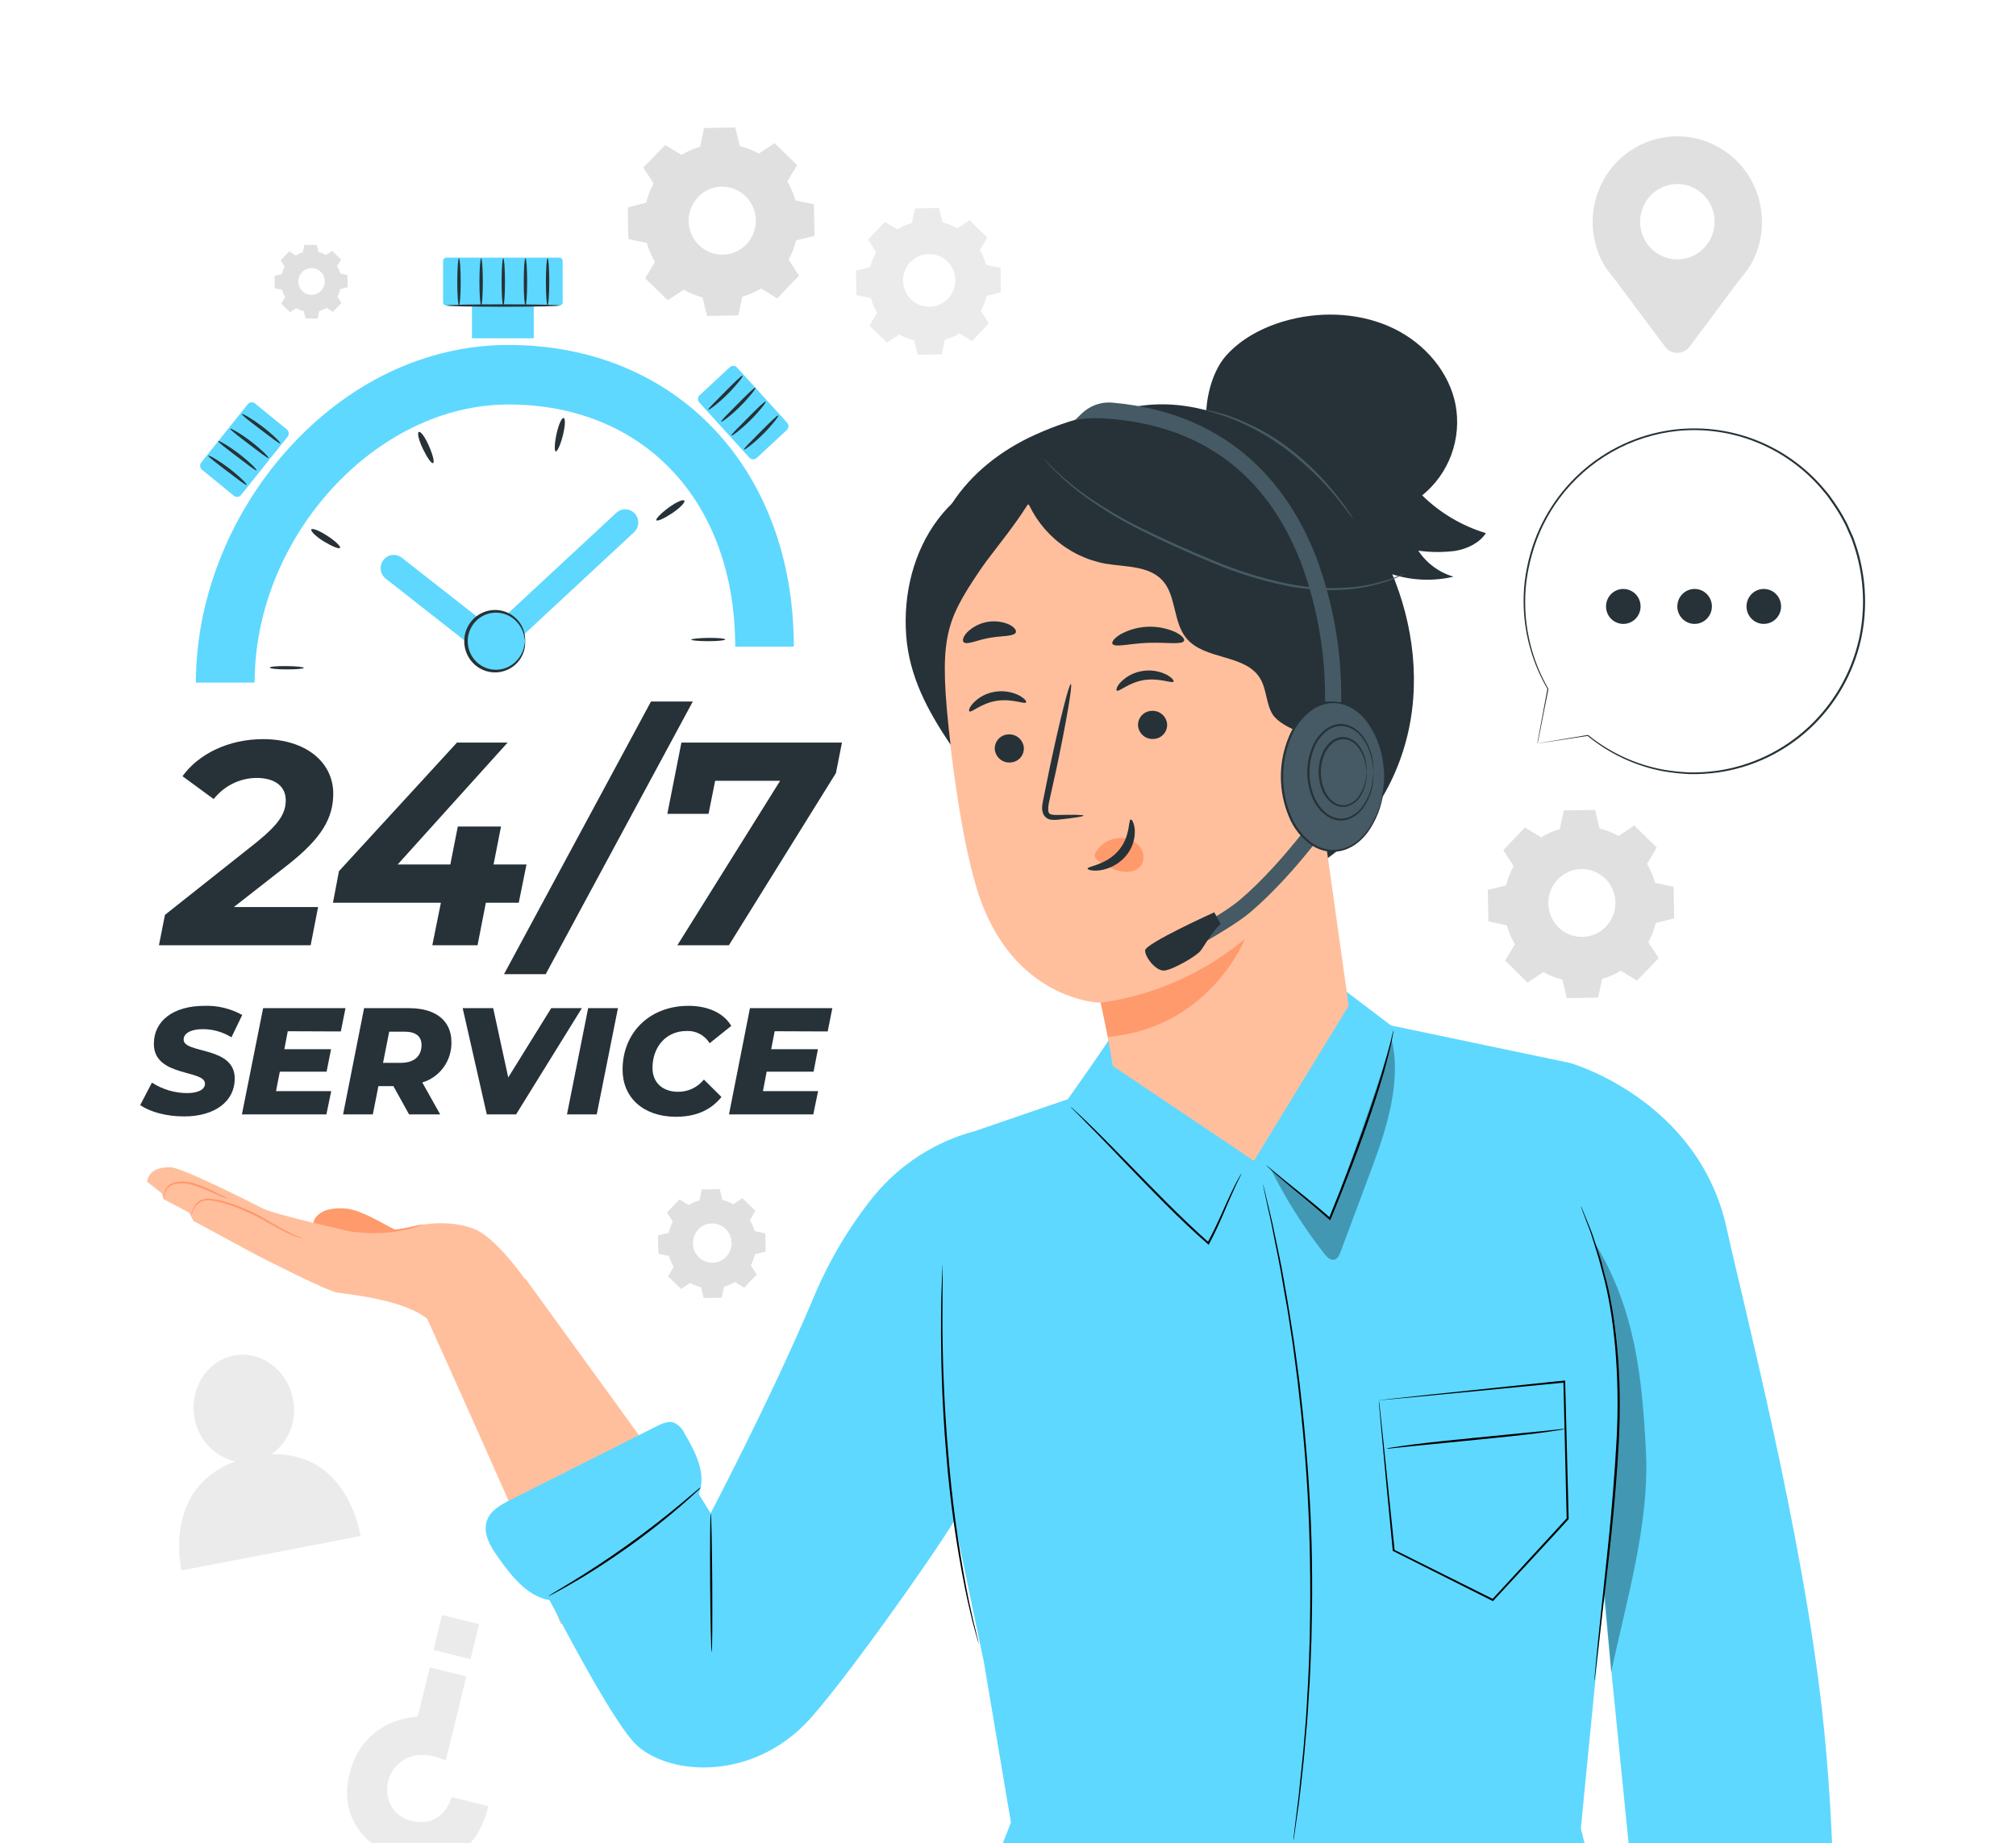 <svg width="608" height="556" viewBox="0 0 608 556" fill="none" xmlns="http://www.w3.org/2000/svg">
<g filter="url(#filter0_d_42914_42)">
<path d="M205.504 42.73C207.272 41.659 209.174 40.831 211.158 40.27L212.314 34.624L221.75 34.452L223.112 40.061C225.112 40.56 227.038 41.325 228.839 42.337L233.606 39.175L240.403 45.818L237.448 50.737C238.508 52.521 239.326 54.441 239.88 56.445L245.462 57.613L245.632 67.158L240.087 68.523C239.596 70.547 238.839 72.496 237.837 74.317L240.963 79.15L234.396 86.014L229.532 83.025C227.769 84.097 225.871 84.924 223.89 85.485L222.674 91.131L213.238 91.303L211.876 85.694C209.88 85.195 207.958 84.43 206.161 83.419L201.382 86.58L194.56 79.95L197.515 75.03C196.456 73.242 195.638 71.318 195.083 69.311L189.501 68.081L189.331 58.536L194.876 57.158C195.369 55.135 196.126 53.187 197.126 51.365L194.001 46.531L200.64 39.741L205.504 42.73ZM210.538 55.448C209.146 56.906 208.212 58.747 207.855 60.741C207.498 62.735 207.733 64.791 208.531 66.65C209.329 68.509 210.654 70.086 212.339 71.183C214.023 72.28 215.991 72.847 217.994 72.813C219.997 72.778 221.945 72.144 223.592 70.99C225.238 69.836 226.509 68.214 227.245 66.329C227.98 64.444 228.146 62.381 227.722 60.4C227.298 58.42 226.303 56.611 224.863 55.202C223.905 54.261 222.772 53.52 221.53 53.023C220.288 52.526 218.961 52.282 217.626 52.304C216.29 52.327 214.972 52.617 213.748 53.156C212.523 53.696 211.416 54.475 210.49 55.448H210.538Z" fill="#E0E0E0"/>
<path d="M207.693 359.504C208.711 358.883 209.807 358.404 210.952 358.078L211.62 354.818L217.068 354.72L217.846 357.955C219.002 358.237 220.114 358.676 221.154 359.258L223.902 357.438L227.818 361.263L226.176 364.08C226.79 365.11 227.264 366.219 227.587 367.376L230.809 368.053L230.906 373.563L227.708 374.351C227.429 375.519 226.995 376.644 226.419 377.696L228.219 380.476L224.437 384.436L221.628 382.715C220.608 383.334 219.512 383.818 218.369 384.154L217.664 387.45L212.216 387.548L211.438 384.314C210.283 384.031 209.17 383.593 208.131 383.01L205.382 384.83L201.467 381.005L203.169 378.164C202.557 377.131 202.078 376.023 201.747 374.867L198.536 374.191L198.439 368.68L201.637 367.893C201.916 366.724 202.35 365.599 202.926 364.547L201.126 361.768L204.908 357.807L207.717 359.529L207.693 359.504ZM210.599 366.884C209.794 367.726 209.253 368.79 209.046 369.942C208.839 371.094 208.974 372.282 209.435 373.356C209.896 374.43 210.662 375.342 211.635 375.976C212.609 376.609 213.746 376.936 214.904 376.916C216.061 376.895 217.187 376.527 218.138 375.859C219.088 375.191 219.822 374.253 220.245 373.163C220.668 372.073 220.762 370.881 220.515 369.737C220.267 368.593 219.69 367.549 218.856 366.737C218.307 366.195 217.659 365.767 216.947 365.479C216.235 365.19 215.474 365.046 214.707 365.056C213.94 365.065 213.183 365.227 212.478 365.532C211.773 365.837 211.135 366.28 210.599 366.835V366.884Z" fill="#E0E0E0"/>
<path d="M89.109 73.099C89.804 72.673 90.552 72.342 91.334 72.115L91.796 69.888H95.505L96.064 72.029C96.852 72.231 97.612 72.533 98.326 72.927L100.198 71.697L102.874 74.304L101.658 76.248C102.078 76.951 102.405 77.708 102.63 78.499L104.831 78.966V82.656L102.643 83.197C102.452 83.996 102.158 84.765 101.767 85.485L102.983 87.379L100.405 90.085L98.484 88.855C97.788 89.281 97.04 89.612 96.259 89.839L95.796 92.065H92.148L91.613 89.852C90.824 89.659 90.064 89.361 89.352 88.966L87.479 90.196L84.804 87.576L86.02 85.645C85.599 84.941 85.272 84.184 85.047 83.394L82.846 82.927L82.785 79.237L84.962 78.695C85.162 77.898 85.46 77.13 85.85 76.407L84.634 74.513L87.212 71.807L89.133 73.037L89.109 73.099ZM91.091 78.105C90.543 78.679 90.176 79.404 90.035 80.189C89.895 80.974 89.988 81.784 90.303 82.516C90.617 83.247 91.139 83.868 91.802 84.3C92.466 84.731 93.24 84.954 94.029 84.941C94.818 84.927 95.584 84.677 96.233 84.222C96.881 83.768 97.381 83.129 97.671 82.387C97.96 81.645 98.025 80.833 97.858 80.053C97.692 79.273 97.3 78.561 96.733 78.007C96.356 77.638 95.911 77.348 95.424 77.154C94.936 76.959 94.415 76.864 93.891 76.873C93.368 76.882 92.85 76.996 92.37 77.207C91.889 77.418 91.454 77.724 91.091 78.105Z" fill="#E0E0E0"/>
<path d="M270.633 65.19C272.005 64.352 273.481 63.702 275.023 63.259L275.923 58.868L283.219 58.733L284.276 63.099C285.836 63.485 287.337 64.08 288.739 64.87L292.387 62.41L297.774 67.65L295.488 71.438C296.32 72.829 296.962 74.327 297.397 75.891L301.75 76.801L301.872 84.181L297.567 85.251C297.176 86.837 296.579 88.363 295.792 89.79L298.224 93.554L293.129 98.892L289.335 96.567C287.962 97.403 286.486 98.053 284.945 98.498L284.033 102.89L276.737 103.025L275.679 98.658C274.104 98.282 272.586 97.69 271.168 96.899L267.52 99.359L262.23 94.206L264.529 90.368C263.701 88.975 263.059 87.478 262.62 85.915L258.278 85.005L258.145 77.625L262.461 76.555C262.843 74.982 263.432 73.468 264.212 72.053L261.78 68.29L266.876 62.951L270.633 65.19ZM274.548 75.03C273.467 76.165 272.742 77.599 272.466 79.151C272.19 80.702 272.375 82.302 272.998 83.747C273.621 85.192 274.654 86.418 275.965 87.27C277.277 88.121 278.809 88.56 280.367 88.531C281.926 88.502 283.441 88.006 284.72 87.106C286 86.205 286.987 84.942 287.556 83.474C288.126 82.006 288.252 80.401 287.919 78.861C287.587 77.32 286.81 75.915 285.687 74.821C284.936 74.1 284.053 73.536 283.086 73.161C282.12 72.786 281.089 72.608 280.055 72.636C279.02 72.665 278.001 72.9 277.056 73.327C276.111 73.755 275.259 74.367 274.548 75.128V75.03Z" fill="#EBEBEB"/>
<path d="M464.767 248.583C466.526 247.511 468.42 246.684 470.397 246.123L471.613 240.477L481.037 240.305L482.399 245.914C484.401 246.407 486.328 247.173 488.127 248.189L492.881 245.028L499.667 251.658L496.724 256.578C497.777 258.365 498.594 260.284 499.156 262.285L504.737 263.515L504.907 273.048L499.363 274.425C498.875 276.446 498.118 278.391 497.113 280.206L500.238 285.028L493.696 291.817L488.832 288.829C487.068 289.899 485.17 290.726 483.19 291.289L481.974 296.934L472.55 297.094L471.188 291.51C469.191 291.011 467.27 290.246 465.473 289.234L460.706 292.396L453.921 285.766L456.875 280.846C455.816 279.067 454.998 277.151 454.443 275.151L448.862 273.921L448.704 264.45L454.237 263.072C454.73 261.049 455.486 259.101 456.486 257.279L453.361 252.47L459.915 245.606L464.779 248.595L464.767 248.583ZM469.789 261.289C468.401 262.746 467.471 264.586 467.116 266.578C466.762 268.569 466.999 270.623 467.798 272.478C468.596 274.333 469.921 275.907 471.604 277.001C473.287 278.095 475.253 278.659 477.254 278.623C479.254 278.587 481.199 277.952 482.842 276.798C484.486 275.644 485.754 274.023 486.487 272.141C487.22 270.258 487.384 268.197 486.96 266.22C486.535 264.242 485.541 262.436 484.102 261.031C483.146 260.095 482.018 259.359 480.781 258.866C479.543 258.372 478.222 258.13 476.893 258.154C475.563 258.178 474.251 258.468 473.032 259.005C471.813 259.543 470.711 260.319 469.789 261.289Z" fill="#E0E0E0"/>
<path d="M531.392 63.001C531.399 59.028 530.5 55.107 528.765 51.542C527.03 47.978 524.505 44.867 521.388 42.45C518.27 40.034 514.643 38.377 510.79 37.61C506.936 36.842 502.959 36.984 499.169 38.025C495.378 39.065 491.876 40.976 488.934 43.609C485.993 46.242 483.691 49.525 482.209 53.204C480.726 56.883 480.103 60.859 480.387 64.821C480.671 68.784 481.855 72.627 483.846 76.051L483.919 76.149C484.892 77.822 486.12 79.015 487.361 80.762L502.208 100.639C502.639 101.203 503.191 101.659 503.824 101.974C504.456 102.288 505.151 102.451 505.856 102.451C506.561 102.451 507.256 102.288 507.888 101.974C508.521 101.659 509.073 101.203 509.504 100.639L524.096 81.094C525.422 79.525 526.66 77.882 527.805 76.174L527.866 76.1C530.181 72.132 531.399 67.608 531.392 63.001ZM505.856 74.243C503.634 74.24 501.463 73.572 499.617 72.321C497.771 71.071 496.333 69.295 495.484 67.218C494.636 65.141 494.415 62.857 494.85 60.653C495.285 58.449 496.356 56.425 497.928 54.837C499.499 53.249 501.501 52.167 503.681 51.73C505.86 51.292 508.118 51.518 510.171 52.379C512.223 53.239 513.977 54.696 515.211 56.565C516.445 58.433 517.104 60.63 517.104 62.877C517.104 64.371 516.813 65.85 516.248 67.23C515.682 68.609 514.853 69.863 513.809 70.918C512.764 71.974 511.524 72.811 510.16 73.381C508.795 73.952 507.333 74.244 505.856 74.243Z" fill="#E0E0E0"/>
<path d="M81.8 434.744C84.388 432.924 86.391 430.375 87.56 427.415C88.73 424.454 89.014 421.212 88.379 418.089C86.713 409.246 78.651 403.329 70.516 404.916C62.381 406.503 57.018 414.941 58.684 423.797C59.228 426.964 60.689 429.897 62.882 432.225C65.075 434.552 67.9 436.169 71.002 436.871C48.847 444.842 54.72 469.737 54.72 469.737L108.747 459.356C108.747 459.356 105.099 433.747 81.8 434.744Z" fill="#EBEBEB"/>
<path d="M147.258 540.868L136.192 538.088C136.192 538.088 133.894 547.535 124.141 545.284C122.256 544.885 120.54 543.902 119.232 542.472C117.925 541.041 117.09 539.234 116.845 537.301C116.615 535.682 116.768 534.031 117.29 532.483C117.812 530.936 118.689 529.535 119.849 528.396C122.5 525.714 127.34 523.882 134.441 527.092L140.63 501.717L129.626 498.974L125.978 513.845C125.978 513.845 109.574 514.029 105.391 531.225C101.378 547.682 115.034 555.136 121.284 556.686C126.075 557.879 142.625 560.769 147.258 540.868Z" fill="#EBEBEB"/>
<path d="M130.759 493.72L141.916 496.501L144.485 485.955L133.327 483.174L130.759 493.72Z" fill="#EBEBEB"/>
<path d="M70.528 269.616H95.93L93.693 281.141H47.935L49.747 271.978L77.289 250.145C84.099 244.635 86.178 241.412 86.178 237.39C86.178 233.368 83.15 230.662 77.289 230.662C74.815 230.699 72.38 231.291 70.16 232.395C67.939 233.499 65.989 235.087 64.448 237.046L55.036 230.145C59.9 223.417 68.935 218.965 79.356 218.965C92.136 218.965 100.502 225.865 100.502 235.385C100.502 242.63 97.231 248.743 86.603 257.045L70.528 269.616Z" fill="#263238"/>
<path d="M156.451 268.312H146.528L144.023 281.141H130.38L132.97 268.312H100.417L102.229 258.792L137.809 220.01H153.082L119.934 256.775H135.815L138.065 245.336H151.1L148.851 256.775H158.785L156.451 268.312Z" fill="#263238"/>
<path d="M196.335 207.612H208.945L164.573 289.874H152L196.335 207.612Z" fill="#263238"/>
<path d="M253.925 220.01L252.113 229.186L219.828 281.141H204.288L235.272 231.535H215.682L213.688 241.498H201.26L205.504 220.01H253.925Z" fill="#263238"/>
<path d="M42.28 329.369L45.819 322.58C48.973 324.618 52.631 325.714 56.374 325.741C59.827 325.741 61.821 324.646 61.821 322.9C61.821 318.582 46.403 320.968 46.403 310.882C46.403 303.958 52.252 299.419 61.639 299.419C65.621 299.285 69.564 300.237 73.057 302.174L69.798 308.914C67.181 307.285 64.165 306.433 61.092 306.454C57.371 306.454 55.377 307.832 55.377 309.579C55.377 313.982 70.796 311.461 70.796 321.362C70.796 328.238 64.813 332.776 55.523 332.776C50.075 332.801 45.138 331.337 42.28 329.369Z" fill="#263238"/>
<path d="M86.786 307.082L85.752 312.494H99.846L98.496 319.271H84.39L83.247 325.151H99.894L98.435 332.161H72.96L79.356 300.12H104.199L102.788 307.143L86.786 307.082Z" fill="#263238"/>
<path d="M127.352 322.531L132.751 332.161H123.363L118.645 323.638H114.122L112.444 332.161H103.469L109.805 300.12H123.363C131.474 300.12 136.143 303.933 136.143 310.354C136.207 313.079 135.38 315.75 133.79 317.951C132.201 320.153 129.938 321.762 127.352 322.531ZM122.099 307.217H117.38L115.52 316.614H120.87C124.822 316.614 127.133 314.695 127.133 311.165C127.084 308.459 125.175 307.217 122.099 307.217Z" fill="#263238"/>
<path d="M175.481 300.12L155.648 332.161H146.808L139.536 300.12H148.741L153.277 321.03L166.239 300.12H175.481Z" fill="#263238"/>
<path d="M177.378 300.12H186.364L179.968 332.161H170.994L177.378 300.12Z" fill="#263238"/>
<path d="M187.763 318.681C187.763 307.537 195.873 299.419 207.656 299.419C213.505 299.419 218.272 301.584 220.534 305.471L214.016 310.698C213.288 309.505 212.255 308.533 211.027 307.883C209.799 307.234 208.42 306.932 207.036 307.008C200.871 307.008 196.785 311.817 196.785 318.14C196.785 322.457 199.692 325.347 204.543 325.347C206.025 325.355 207.489 325.027 208.829 324.389C210.169 323.75 211.351 322.817 212.289 321.657L217.591 326.922C214.016 331.288 209.347 332.887 203.68 332.887C193.976 332.801 187.763 327.069 187.763 318.681Z" fill="#263238"/>
<path d="M233.63 307.082L232.584 312.494H246.678L245.364 319.271H231.222L230.092 325.151H246.726L245.279 332.161H219.853L226.176 300.12H251.019L249.62 307.143L233.63 307.082Z" fill="#263238"/>
<path d="M76.79 201.917H59.073C59.073 176.972 69.057 151.487 86.458 131.93C104.771 111.376 128.543 100.06 153.338 100.06C204.008 100.06 239.406 137.477 239.406 191.08H221.725C221.725 147.379 194.256 118.018 153.374 118.018C113.295 117.982 76.79 157.981 76.79 201.917Z" fill="#5ED8FF"/>
<path d="M86.506 196.935C89.34 196.935 91.638 197.218 91.626 197.476C91.613 197.735 89.327 197.932 86.506 197.932C83.685 197.932 81.375 197.698 81.375 197.39C81.375 197.083 83.685 196.886 86.506 196.935Z" fill="#263238"/>
<path d="M98.739 157.649C101.171 159.223 102.813 160.835 102.545 161.265C102.278 161.696 100.113 160.822 97.681 159.334C95.249 157.846 93.632 156.21 93.887 155.718C94.143 155.226 96.368 156.087 98.739 157.649Z" fill="#263238"/>
<path d="M129.382 130.577C130.538 133.197 131.109 135.497 130.598 135.694C130.088 135.89 128.787 133.984 127.546 131.413C126.306 128.842 125.734 126.493 126.33 126.296C126.926 126.1 128.239 127.92 129.382 130.577Z" fill="#263238"/>
<path d="M169.754 127.354C169.048 130.134 168.088 132.274 167.613 132.176C167.139 132.077 167.236 129.716 167.844 126.899C168.452 124.082 169.401 121.979 169.985 122.09C170.568 122.2 170.459 124.587 169.754 127.354Z" fill="#263238"/>
<path d="M202.732 150.798C200.372 152.372 198.244 153.332 197.965 152.938C197.685 152.545 199.327 150.847 201.613 149.162C203.899 147.477 206.039 146.53 206.38 147.022C206.72 147.514 205.091 149.211 202.732 150.798Z" fill="#263238"/>
<path d="M213.59 189.42C210.769 189.42 208.471 189.199 208.471 188.953C208.471 188.707 210.757 188.461 213.59 188.424C216.424 188.387 218.71 188.596 218.722 188.891C218.734 189.186 216.448 189.42 213.59 189.42Z" fill="#263238"/>
<path d="M148.534 194.758C147.652 194.764 146.794 194.465 146.102 193.909L116.323 170.539C115.497 169.887 114.961 168.93 114.834 167.878C114.706 166.826 114.997 165.766 115.642 164.931C116.287 164.096 117.233 163.554 118.273 163.425C119.313 163.295 120.361 163.589 121.187 164.242L148.352 185.545L185.866 150.7C186.632 149.98 187.649 149.598 188.693 149.637C189.737 149.677 190.724 150.134 191.435 150.909C192.146 151.683 192.524 152.712 192.485 153.769C192.446 154.825 191.994 155.823 191.228 156.542L151.258 193.688C150.518 194.383 149.544 194.765 148.534 194.758Z" fill="#5ED8FF"/>
<path d="M168.732 73.714H134.587C134.056 73.714 133.626 74.149 133.626 74.686V87.195C133.626 87.731 134.056 88.166 134.587 88.166H168.732C169.263 88.166 169.693 87.731 169.693 87.195V74.686C169.693 74.149 169.263 73.714 168.732 73.714Z" fill="#5ED8FF"/>
<path d="M160.974 80.946H142.333V98.043H160.974V80.946Z" fill="#5ED8FF"/>
<path d="M74.712 117.944L60.709 135.486C60.164 136.168 60.27 137.167 60.944 137.717L70.518 145.537C71.192 146.088 72.18 145.981 72.724 145.299L86.727 127.758C87.271 127.076 87.166 126.077 86.492 125.527L76.917 117.707C76.243 117.156 75.256 117.263 74.712 117.944Z" fill="#5ED8FF"/>
<path d="M168.732 88.166C168.732 88.376 161.084 88.535 151.708 88.535C142.333 88.535 134.684 88.376 134.684 88.166C134.684 87.957 142.321 87.797 151.708 87.797C161.096 87.797 168.732 87.97 168.732 88.166Z" fill="#263238"/>
<path d="M74.395 142.286C74.2 142.508 71.622 140.515 68.436 138.092C65.251 135.669 62.66 133.701 62.819 133.455C62.977 133.209 65.834 134.808 69.057 137.256C72.279 139.703 74.577 142.077 74.395 142.286Z" fill="#263238"/>
<path d="M77.362 137.871C77.167 138.092 74.59 136.099 71.403 133.676C68.218 131.253 65.615 129.285 65.773 129.039C65.931 128.793 68.801 130.392 72.024 132.852C75.246 135.312 77.544 137.662 77.362 137.871Z" fill="#263238"/>
<path d="M80.998 134.168C80.815 134.39 78.237 132.397 75.052 129.974C71.866 127.551 69.312 125.583 69.421 125.337C69.531 125.091 72.449 126.69 75.659 129.15C78.87 131.61 81.192 133.959 80.998 134.168Z" fill="#263238"/>
<path d="M84.524 129.753C84.342 129.974 81.752 127.981 78.566 125.558C75.38 123.135 72.79 121.167 72.96 120.921C73.13 120.675 75.988 122.274 79.198 124.734C82.408 127.194 84.707 129.544 84.524 129.753Z" fill="#263238"/>
<path d="M237.372 123.489L222.299 106.879C221.713 106.234 220.721 106.191 220.083 106.783L211.017 115.201C210.379 115.794 210.336 116.797 210.922 117.443L225.995 134.052C226.581 134.698 227.573 134.741 228.211 134.148L237.277 125.731C237.915 125.138 237.958 124.134 237.372 123.489Z" fill="#5ED8FF"/>
<path d="M213.615 119.581C213.432 119.359 215.755 117.121 218.6 114.242C221.446 111.364 223.744 109.113 223.963 109.322C224.182 109.531 222.2 112.151 219.318 115.005C216.436 117.859 213.785 119.79 213.615 119.581Z" fill="#263238"/>
<path d="M217.494 123.197C217.299 122.975 219.634 120.737 222.467 117.859C225.3 114.98 227.623 112.729 227.842 112.939C228.061 113.148 226.067 115.768 223.197 118.621C220.327 121.475 217.664 123.406 217.494 123.197Z" fill="#263238"/>
<path d="M220.57 127.391C220.376 127.17 222.71 124.931 225.544 122.053C228.377 119.175 230.7 116.924 230.918 117.133C231.137 117.342 229.143 119.95 226.261 122.803C223.379 125.657 220.74 127.6 220.57 127.391Z" fill="#263238"/>
<path d="M224.364 131.61C224.17 131.389 226.504 129.15 229.338 126.272C232.171 123.394 234.493 121.143 234.712 121.352C234.931 121.561 232.937 124.181 230.055 127.034C227.173 129.888 224.534 131.782 224.364 131.61Z" fill="#263238"/>
<path d="M138.417 88.154C138.138 88.154 137.907 84.956 137.907 81.032C137.907 77.109 138.138 73.898 138.417 73.898C138.697 73.898 138.94 77.096 138.94 81.032C138.94 84.968 138.709 88.154 138.417 88.154Z" fill="#263238"/>
<path d="M145.105 88.154C144.826 88.154 144.595 84.956 144.595 81.032C144.595 77.109 144.826 73.898 145.105 73.898C145.385 73.898 145.616 77.096 145.616 81.032C145.616 84.968 145.385 88.154 145.105 88.154Z" fill="#263238"/>
<path d="M151.781 88.154C151.501 88.154 151.27 84.956 151.27 81.032C151.27 77.109 151.501 73.898 151.781 73.898C152.061 73.898 152.292 77.096 152.292 81.032C152.292 84.968 152.073 88.154 151.781 88.154Z" fill="#263238"/>
<path d="M158.469 88.154C158.177 88.154 157.958 84.956 157.958 81.032C157.958 77.109 158.177 73.898 158.469 73.898C158.761 73.898 158.98 77.096 158.98 81.032C158.98 84.968 158.749 88.154 158.469 88.154Z" fill="#263238"/>
<path d="M165.145 88.154C164.865 88.154 164.634 84.956 164.634 81.032C164.634 77.109 164.865 73.898 165.145 73.898C165.425 73.898 165.656 77.096 165.656 81.032C165.656 84.968 165.376 88.154 165.145 88.154Z" fill="#263238"/>
<path d="M155.762 195.788C159.248 192.262 159.248 186.546 155.762 183.02C152.277 179.494 146.625 179.494 143.14 183.02C139.654 186.546 139.654 192.262 143.14 195.788C146.625 199.313 152.277 199.313 155.762 195.788Z" fill="#5ED8FF"/>
<path d="M158.372 189.42C158.287 189.42 158.299 188.62 157.922 187.255C157.381 185.35 156.231 183.68 154.651 182.507C153.385 181.556 151.882 180.98 150.31 180.842C148.739 180.704 147.161 181.011 145.751 181.728C144.342 182.445 143.158 183.544 142.33 184.902C141.503 186.26 141.064 187.824 141.064 189.42C141.064 191.015 141.503 192.58 142.33 193.938C143.158 195.296 144.342 196.395 145.751 197.112C147.161 197.829 148.739 198.135 150.31 197.998C151.882 197.86 153.385 197.284 154.651 196.333C156.228 195.157 157.378 193.488 157.922 191.585C158.299 190.219 158.287 189.42 158.372 189.42C158.457 189.42 158.372 189.617 158.372 189.998C158.391 190.561 158.334 191.124 158.202 191.671C157.765 193.724 156.629 195.557 154.991 196.849C153.768 197.821 152.321 198.463 150.786 198.717C149.251 198.971 147.677 198.828 146.212 198.301C144.397 197.65 142.827 196.447 141.716 194.857C140.605 193.266 140.009 191.367 140.009 189.42C140.009 187.473 140.605 185.573 141.716 183.983C142.827 182.393 144.397 181.19 146.212 180.539C147.677 180.014 149.249 179.87 150.784 180.122C152.318 180.374 153.765 181.012 154.991 181.978C156.628 183.276 157.764 185.113 158.202 187.169C158.334 187.716 158.391 188.279 158.372 188.842C158.433 189.199 158.408 189.42 158.372 189.42Z" fill="#263238"/>
<path d="M463.624 220.342L478.873 217.882C488.867 226.039 501.517 230.119 514.335 229.321C527.152 228.522 539.211 222.902 548.14 213.566C557.069 204.231 562.223 191.854 562.588 178.869C562.953 165.884 558.503 153.231 550.113 143.397C541.723 133.563 529.999 127.259 517.247 125.725C504.495 124.191 491.637 127.538 481.2 135.107C470.763 142.676 463.504 153.92 460.848 166.629C458.192 179.338 460.331 192.593 466.847 203.786L463.624 220.342Z" fill="white"/>
<path d="M463.624 220.342C463.624 220.342 463.624 219.998 463.795 219.297L464.378 216.148C464.901 213.319 465.679 209.174 466.689 203.762C466.691 203.744 466.698 203.727 466.707 203.712C466.717 203.698 466.73 203.685 466.745 203.676C466.76 203.666 466.777 203.66 466.795 203.658C466.812 203.656 466.83 203.658 466.847 203.663C466.858 203.657 466.87 203.654 466.883 203.654C466.896 203.654 466.909 203.657 466.92 203.663L466.701 203.836C462.349 196.406 459.889 188 459.539 179.371C459.431 176.686 459.532 173.996 459.843 171.327C460.204 168.47 460.781 165.645 461.569 162.877C464.441 152.842 470.226 143.91 478.174 137.239C486.122 130.568 495.868 126.464 506.148 125.46C514.214 124.69 522.346 125.856 529.882 128.863C537.419 131.87 544.148 136.634 549.523 142.766L551.59 145.226C552.234 146.087 552.806 146.985 553.438 147.846C554.639 149.596 555.731 151.42 556.709 153.307C557.244 154.217 557.585 155.226 558.035 156.173C558.484 157.12 558.947 158.067 559.251 159.076C559.971 161.028 560.568 163.025 561.038 165.054C562.909 172.938 562.971 181.151 561.22 189.063C558.875 199.352 553.499 208.68 545.803 215.813C538.106 222.946 528.451 227.549 518.113 229.014C515.273 229.404 512.407 229.572 509.54 229.518C506.879 229.39 504.228 229.103 501.6 228.657C493.234 227.081 485.391 223.411 478.788 217.981H478.897L467.491 219.715L464.585 220.145L463.624 220.281L464.634 220.096L467.564 219.604L478.849 217.71H478.958C485.554 223.051 493.36 226.648 501.673 228.177C504.28 228.617 506.912 228.892 509.553 229.001C512.399 229.048 515.245 228.871 518.065 228.473C528.278 226.978 537.807 222.396 545.401 215.329C552.996 208.261 558.302 199.037 560.625 188.867C562.342 181.045 562.272 172.93 560.418 165.14C559.942 163.14 559.353 161.168 558.655 159.236C558.351 158.24 557.84 157.329 557.439 156.37C557.037 155.411 556.648 154.439 556.125 153.541C555.162 151.677 554.082 149.877 552.891 148.154C552.283 147.293 551.675 146.407 551.067 145.558L549.024 143.098C543.715 137.04 537.07 132.332 529.627 129.356C522.185 126.379 514.153 125.217 506.184 125.964C499.129 126.669 492.296 128.847 486.115 132.359C479.934 135.872 474.541 140.642 470.276 146.37C466.559 151.381 463.781 157.038 462.08 163.061C461.294 165.801 460.713 168.597 460.341 171.425C460.019 174.073 459.905 176.742 460.001 179.408C460.298 187.976 462.683 196.338 466.944 203.75C466.967 203.775 466.98 203.808 466.98 203.842C466.98 203.876 466.967 203.909 466.944 203.934C466.92 203.954 466.89 203.965 466.859 203.965C466.828 203.965 466.798 203.954 466.774 203.934L466.993 203.86C465.923 209.211 465.096 213.319 464.561 216.16C464.281 217.55 464.062 218.62 463.916 219.334C463.77 220.047 463.624 220.342 463.624 220.342Z" fill="#263238"/>
<path d="M526.723 178.94C526.72 177.896 527.024 176.874 527.597 176.004C528.169 175.135 528.984 174.456 529.937 174.056C530.891 173.655 531.941 173.549 532.954 173.752C533.967 173.955 534.898 174.458 535.628 175.197C536.358 175.936 536.855 176.877 537.056 177.902C537.257 178.926 537.153 179.988 536.756 180.953C536.36 181.918 535.69 182.742 534.83 183.321C533.97 183.9 532.96 184.207 531.927 184.205C530.548 184.202 529.226 183.646 528.251 182.659C527.275 181.673 526.726 180.336 526.723 178.94Z" fill="#263238"/>
<path d="M505.856 178.94C505.854 177.896 506.158 176.875 506.729 176.005C507.301 175.136 508.115 174.458 509.068 174.057C510.021 173.655 511.07 173.549 512.083 173.751C513.096 173.953 514.026 174.455 514.757 175.193C515.488 175.93 515.986 176.87 516.188 177.894C516.39 178.918 516.288 179.98 515.893 180.945C515.499 181.909 514.83 182.734 513.972 183.315C513.114 183.895 512.105 184.205 511.073 184.205C509.691 184.205 508.366 183.651 507.388 182.664C506.41 181.677 505.859 180.338 505.856 178.94Z" fill="#263238"/>
<path d="M485.05 181.573C484.534 180.669 484.295 179.631 484.362 178.589C484.43 177.548 484.801 176.55 485.429 175.722C486.057 174.894 486.914 174.273 487.891 173.937C488.868 173.602 489.921 173.567 490.918 173.837C491.914 174.107 492.81 174.67 493.49 175.455C494.17 176.239 494.605 177.21 494.74 178.245C494.874 179.28 494.703 180.332 494.246 181.268C493.79 182.204 493.07 182.982 492.176 183.504C490.977 184.2 489.554 184.388 488.219 184.026C486.884 183.664 485.744 182.782 485.05 181.573Z" fill="#263238"/>
<path d="M120.737 367.77C117.539 366.232 112.152 363.022 108.82 361.767C105.526 360.342 101.852 360.091 98.399 361.054C96.441 361.718 94.483 363.305 94.471 365.396L107.543 375.15L120.737 371.632V367.77Z" fill="#FF9A6C"/>
<path d="M106.436 367.635C106.436 367.635 82.956 362.481 79.04 360.451C75.124 358.422 54.72 348.09 51.303 348.09C47.886 348.09 44.968 349.025 44.347 352.469L48.81 355.974L49.382 357.77L57.018 361.792L58.368 364.326L77.824 374.83C77.824 374.83 98.228 385.31 101.633 385.9C105.038 386.491 122.038 387.93 129.309 394.19L158.493 382.063C158.493 382.063 150.067 369.959 143.573 366.97C137.785 364.314 128.069 364.314 121.272 367.13L106.436 367.635Z" fill="#FFBF9D"/>
<path d="M125.965 387.45C125.965 387.45 163.114 469.393 169.097 485.85C169.097 485.85 210.623 478.937 212.046 455.629L158.542 381.829L125.965 387.45Z" fill="#FFBF9D"/>
<path d="M91.468 369.492C91.468 369.492 91.322 369.492 91.066 369.492C90.686 369.453 90.311 369.375 89.948 369.258C88.616 368.848 87.322 368.321 86.081 367.684C84.5 366.909 82.664 365.888 80.645 364.744C79.636 364.178 78.578 363.576 77.471 362.998C76.365 362.419 75.161 361.915 73.933 361.374C71.659 360.332 69.309 359.469 66.904 358.791C64.703 358.237 62.587 357.819 60.995 358.36C60.377 358.611 59.816 358.986 59.348 359.465C58.879 359.943 58.513 360.513 58.271 361.14C58.091 361.619 57.884 362.088 57.651 362.542C57.651 362.542 57.651 362.395 57.711 362.149C57.793 361.772 57.902 361.402 58.04 361.042C58.255 360.468 58.545 359.926 58.903 359.431C59.376 358.753 60.036 358.231 60.8 357.93C61.743 357.61 62.744 357.51 63.731 357.635C64.834 357.745 65.927 357.938 67.002 358.213C69.458 358.868 71.857 359.723 74.176 360.771C75.392 361.312 76.608 361.817 77.739 362.419C78.87 363.022 79.915 363.649 80.925 364.228C82.931 365.396 84.731 366.454 86.275 367.266C87.472 367.927 88.711 368.506 89.984 369C90.933 369.357 91.468 369.43 91.468 369.492Z" fill="#FF9A6C"/>
<path d="M69.069 357.709C67.924 357.475 66.816 357.086 65.773 356.552C63.266 355.355 60.687 354.316 58.052 353.44C56.61 353.027 55.103 352.898 53.613 353.059C53.019 353.077 52.434 353.218 51.895 353.471C51.356 353.725 50.873 354.087 50.476 354.535C50.001 355.202 49.688 355.973 49.564 356.786C49.553 357.102 49.492 357.413 49.382 357.709C49.325 357.396 49.325 357.075 49.382 356.761C49.427 355.884 49.704 355.034 50.184 354.301C50.556 353.789 51.039 353.368 51.595 353.071C52.231 352.766 52.913 352.57 53.613 352.493C55.182 352.294 56.774 352.415 58.295 352.85C60.967 353.717 63.556 354.829 66.029 356.171C67.069 356.628 68.084 357.141 69.069 357.709Z" fill="#FF9A6C"/>
<path d="M127.68 365.31C127.68 365.31 127.352 365.507 126.732 365.728C125.842 366.053 124.937 366.332 124.02 366.565C121.001 367.359 117.907 367.825 114.79 367.954C111.675 368.091 108.553 367.901 105.476 367.389C104.26 367.18 103.36 366.97 102.716 366.786C102.371 366.733 102.038 366.621 101.731 366.454C101.731 366.355 103.19 366.638 105.549 366.934C108.606 367.316 111.689 367.444 114.766 367.315C117.846 367.154 120.908 366.743 123.923 366.085C126.172 365.642 127.595 365.224 127.68 365.31Z" fill="#FF9A6C"/>
<path d="M473.559 316.663L419.52 305.347L406.144 295.2L334.765 309.124C333.622 311.239 322.058 327.574 322.058 327.574L293.944 337.229C281.995 340.405 271.33 347.287 263.446 356.909C255.95 366.273 249.809 376.669 245.206 387.782C232.56 417.806 214.308 452.492 214.308 452.492L202.865 433.846L154.639 456.822C154.639 456.822 182.886 514.423 192.237 522.652C202.634 531.79 226.541 532.848 243.066 515.8C253.025 505.518 281.808 464.878 287.803 454.706L296.704 497.24L304.888 545.788L291.658 579.207H484.758L476.769 547.621C476.769 547.621 484.637 465.297 486.813 449.971C491.933 413.821 473.559 316.663 473.559 316.663Z" fill="#5ED8FF"/>
<path d="M473.559 316.663C473.559 316.663 512.228 327.635 520.74 366.515C525.896 390.07 543.406 457.216 549.571 512.492C553.219 545.357 553.122 575.726 553.219 579.207H493.878L468.732 327.635L473.559 316.663Z" fill="#5ED8FF"/>
<path d="M374.382 350.046C374.382 350.046 374.382 350.193 374.224 350.452L373.677 351.583C373.19 352.579 372.461 354.043 371.67 355.9C369.956 359.59 367.937 365.064 364.678 371.177L364.52 371.484L364.253 371.251C360.24 367.794 355.887 363.637 351.388 359.148C343.423 351.153 336.443 343.711 331.287 338.434L325.146 332.198L323.456 330.513C323.25 330.327 323.063 330.121 322.897 329.898C323.132 330.048 323.348 330.226 323.541 330.427L325.292 332.026C326.8 333.428 328.94 335.507 331.579 338.115C336.82 343.318 343.86 350.71 351.801 358.693C356.3 363.182 360.629 367.303 364.593 370.82L364.156 370.894C367.439 364.867 369.53 359.418 371.33 355.753C372.218 353.896 372.959 352.469 373.494 351.497C373.738 351.066 373.944 350.698 374.115 350.415C374.19 350.282 374.28 350.159 374.382 350.046Z" fill="black"/>
<path d="M420.274 306.737C420.27 307.028 420.233 307.316 420.164 307.598C420.043 308.213 419.897 309.025 419.715 310.058C419.277 312.174 418.499 315.224 417.501 318.939C415.398 326.319 411.993 336.516 407.773 347.524C405.548 353.354 403.359 358.865 401.316 363.748L401.158 364.129L400.854 363.859C395.346 358.939 390.409 355.064 387.065 352.186C385.387 350.747 384.074 349.59 383.186 348.779L382.201 347.844C381.97 347.622 381.86 347.512 381.873 347.499C382.013 347.573 382.143 347.664 382.262 347.77L383.308 348.643L387.284 351.915C390.701 354.72 395.674 358.52 401.244 363.416L400.781 363.526C402.788 358.606 404.964 353.121 407.178 347.303C411.348 336.233 414.814 326.208 417.015 318.816C418.109 315.126 418.912 312.1 419.447 309.997C419.678 309 419.873 308.201 420.019 307.537C420.084 307.264 420.169 306.997 420.274 306.737Z" fill="black"/>
<path d="M295.184 491.791C295.133 491.707 295.096 491.616 295.075 491.52L294.819 490.684C294.6 489.864 294.296 488.782 293.907 487.437C293.494 486.035 293.092 484.3 292.606 482.283C292.12 480.266 291.597 477.953 291.074 475.395C288.384 462.05 286.491 448.553 285.407 434.977C284.033 419.073 283.729 404.621 283.802 394.178C283.802 388.951 283.936 384.719 284.082 381.804C284.155 380.378 284.204 379.258 284.24 378.434C284.24 378.09 284.24 377.795 284.301 377.561C284.288 377.463 284.288 377.364 284.301 377.266C284.311 377.368 284.311 377.471 284.301 377.573V378.446C284.301 379.271 284.301 380.39 284.301 381.804C284.301 384.732 284.204 388.951 284.228 394.178C284.228 404.609 284.641 419.049 286.015 434.916C287.109 448.471 288.936 461.956 291.487 475.309C291.986 477.867 292.448 480.229 292.922 482.197C293.396 484.165 293.749 485.973 294.138 487.375L294.941 490.647L295.123 491.496C295.184 491.693 295.196 491.791 295.184 491.791Z" fill="black"/>
<path d="M476.769 359.787C476.841 359.893 476.899 360.009 476.939 360.132C477.049 360.39 477.195 360.722 477.365 361.14C477.754 362.075 478.277 363.391 478.958 365.052C479.299 365.913 479.7 366.847 480.089 367.893L481.244 371.337C481.658 372.567 482.095 373.908 482.57 375.31C483.044 376.712 483.36 378.25 483.786 379.836C487.434 392.493 489.258 410.808 488.212 430.844C487.166 450.881 484.831 468.974 483.348 481.963C482.606 488.458 481.998 493.734 481.572 497.424C481.366 499.208 481.195 500.622 481.074 501.619L480.928 502.713C480.919 502.839 480.895 502.963 480.855 503.082C480.839 502.96 480.839 502.836 480.855 502.713L480.94 501.606C481.037 500.598 481.171 499.146 481.329 497.4C481.67 493.71 482.205 488.445 482.898 481.914C484.223 468.851 486.461 450.82 487.531 430.82C488.601 410.82 486.801 392.604 483.311 379.947L482.095 375.421L480.879 371.46C480.49 370.23 480.125 369.061 479.785 368.004C479.444 366.946 479.031 365.999 478.703 365.138C478.07 363.453 477.584 362.137 477.219 361.189C477.073 360.759 476.952 360.427 476.854 360.156C476.807 360.038 476.779 359.914 476.769 359.787Z" fill="black"/>
<path d="M214.624 494.374C214.454 494.374 214.247 485.001 214.174 473.464C214.101 461.926 214.174 452.554 214.356 452.554C214.539 452.554 214.733 461.926 214.806 473.464C214.879 485.001 214.806 494.374 214.624 494.374Z" fill="black"/>
<path d="M390.093 551.138V550.622C390.093 550.253 390.19 549.761 390.263 549.121C390.433 547.768 390.664 545.837 390.968 543.352C391.126 542.122 391.297 540.708 391.491 539.195C391.686 537.682 391.832 536.009 392.014 534.275C392.367 530.708 392.853 526.661 393.23 522.16C393.413 519.921 393.595 517.559 393.802 515.112C394.008 512.664 394.106 510.106 394.264 507.461C394.629 502.172 394.787 496.502 394.993 490.549C395.261 478.63 395.224 465.518 394.616 451.779C394.008 438.04 392.768 424.977 391.394 413.132C390.628 407.216 389.959 401.595 389.096 396.367C388.694 393.748 388.342 391.214 387.88 388.791C387.418 386.368 387.041 384.043 386.664 381.817C385.922 377.376 385.071 373.391 384.378 369.873C384.025 368.114 383.709 366.478 383.405 364.953C383.101 363.428 382.772 362.087 382.493 360.857L381.277 355.187C381.155 354.56 381.046 354.068 380.973 353.711C380.9 353.354 380.888 353.194 380.888 353.194C380.949 353.354 380.998 353.519 381.034 353.686L381.411 355.15L382.76 360.808L383.721 364.892C384.037 366.392 384.378 368.016 384.755 369.812C385.472 373.317 386.36 377.302 387.126 381.743C387.531 383.965 387.936 386.29 388.342 388.717C388.78 391.177 389.132 393.637 389.558 396.294C390.433 401.533 391.126 407.155 391.917 413.071C393.315 424.928 394.507 438.003 395.188 451.754C395.869 465.506 395.82 478.642 395.516 490.573C395.285 496.539 395.115 502.209 394.726 507.498C394.556 510.142 394.434 512.701 394.227 515.161C394.021 517.621 393.802 519.97 393.607 522.221C393.267 526.723 392.744 530.831 392.391 534.324C392.184 536.108 391.99 537.768 391.82 539.244C391.649 540.72 391.418 542.147 391.236 543.402C390.883 545.862 390.604 547.805 390.421 549.146L390.19 550.646C390.172 550.813 390.139 550.977 390.093 551.138Z" fill="black"/>
<path d="M415.799 418.372H416.042L416.808 418.286L419.788 417.942L431.181 416.712L471.735 412.456H472.039V412.763C472.343 425.174 472.708 439.221 473.085 454.116V454.251L473 454.337L468.136 459.663L450.406 478.827L450.248 478.999L450.042 478.888L420.164 463.882L420.031 463.821V463.71C418.73 449.995 417.599 438.655 416.906 430.697C416.541 426.785 416.261 423.71 416.067 421.582C415.981 420.562 415.908 419.774 415.86 419.196C415.811 418.618 415.86 418.409 415.86 418.409C415.86 418.409 415.86 418.704 415.969 419.245C416.079 419.787 416.127 420.635 416.249 421.705C416.468 423.858 416.796 426.945 417.222 430.881C418.036 438.778 419.192 450.057 420.602 463.698L420.456 463.489L450.37 478.408L450.017 478.47L467.71 459.233L472.574 453.919L472.489 454.141C472.136 439.245 471.796 425.211 471.504 412.788L471.82 413.059L431.388 416.97L419.921 418.052L416.869 418.323L416.079 418.397L415.799 418.372Z" fill="black"/>
<path d="M472.112 427.031C471.423 427.225 470.719 427.361 470.008 427.437C468.646 427.659 466.676 427.941 464.232 428.261C459.368 428.889 452.571 429.614 445.092 430.34L425.928 432.234L420.128 432.849C419.424 432.964 418.713 433.017 418 433.009C418.689 432.816 419.393 432.68 420.104 432.603C421.466 432.382 423.436 432.099 425.88 431.779C430.744 431.152 437.541 430.426 445.032 429.7L464.184 427.806L469.984 427.191C470.688 427.077 471.399 427.023 472.112 427.031Z" fill="black"/>
<g opacity="0.3">
<path d="M483.859 475.407L485.901 500.536C490.413 479.011 497.502 455.875 496.396 433.907C495.289 411.939 493.246 390.919 481.013 371.029C486.331 386.004 488.771 401.869 488.2 417.769C487.081 443.476 483.859 475.407 483.859 475.407Z" fill="black"/>
</g>
<path d="M206.574 428.63C205.917 427.116 204.755 425.884 203.291 425.149C201.588 424.559 199.74 425.395 198.123 426.207L154.006 448.421C151.1 449.885 147.926 451.619 146.856 454.694C145.458 458.63 148.072 462.787 150.504 466.17C154.566 471.816 159.43 477.966 166.312 478.765L204.264 452.443C208.897 451.754 211.779 446.527 211.56 441.791C211.341 437.056 208.933 432.739 206.574 428.63Z" fill="#5ED8FF"/>
<path d="M211.365 444.719C211.253 444.877 211.122 445.022 210.976 445.149L209.76 446.293C208.714 447.277 207.17 448.667 205.236 450.34C201.357 453.698 195.849 458.163 189.428 462.714C183.008 467.265 177.135 471.016 172.672 473.55C170.459 474.841 168.647 475.85 167.382 476.514L165.923 477.265C165.583 477.437 165.4 477.511 165.388 477.486C165.529 477.352 165.689 477.24 165.862 477.154L167.261 476.293L172.441 473.156C176.806 470.5 182.753 466.687 189.1 462.148C195.448 457.609 200.993 453.218 204.908 449.959L209.565 446.059L210.781 445.014C211.195 444.817 211.353 444.694 211.365 444.719Z" fill="black"/>
<g opacity="0.3">
<path d="M419.702 309.554C414.51 326.995 407.238 346.725 401.098 363.674C395.869 359.185 388.549 353.244 383.308 348.742C387.818 357.793 393.233 366.354 399.468 374.289C400.198 375.211 401.171 376.22 402.301 375.999C403.432 375.777 403.943 374.596 404.332 373.539L413.902 347.918C418.377 335.938 422.694 321.965 419.702 309.554Z" fill="black"/>
</g>
<path d="M337.622 119.802C353.43 115.202 368.217 119.802 382.797 127.453C397.377 135.103 409.135 147.735 416.748 162.434C424.773 177.919 428.324 195.964 425.418 213.196C422.511 230.428 412.881 246.664 398.459 256.246C378.748 269.382 351.582 268.693 331.287 256.529C310.992 244.364 297.628 221.941 294.09 198.337C291.658 182.077 293.628 164.931 301.13 150.367C308.633 135.804 321.9 123.996 337.61 119.79" fill="#263238"/>
<path d="M389.521 169.851C386.469 163.91 386.603 156.862 384.937 150.367C381.289 136.087 368.399 125.767 354.391 121.647C341.368 117.797 326.301 120.688 311.831 127.305C301.933 131.844 292.922 138.805 287.012 148.03C283.147 154.214 280.799 161.242 280.165 168.53C279.53 175.817 280.627 183.153 283.364 189.924L355.583 170.712C363.098 175.632 370.795 180.712 379.489 183.012C382.019 183.803 384.706 183.926 387.296 183.368C388.581 183.061 389.752 182.386 390.668 181.424C391.584 180.463 392.208 179.254 392.464 177.944C392.768 175.017 390.847 172.446 389.521 169.851Z" fill="#263238"/>
<path d="M406.752 299.382L388.111 166.763C387.284 160.49 384.463 154.094 378.225 154.39L312.561 147.994C291.986 148.953 282.331 176.284 284.155 196.984C286.186 220.035 289.554 248.091 294.795 264.721C305.338 298.14 331.956 298.484 331.956 298.484C331.956 298.484 333.573 305.126 335.604 317.549L378.164 346.183L406.752 299.382Z" fill="#FFBF9D"/>
<path d="M300.024 222.212C300.187 223.359 300.787 224.396 301.696 225.101C302.605 225.807 303.75 226.125 304.888 225.988C305.447 225.948 305.993 225.795 306.493 225.538C306.992 225.281 307.436 224.925 307.798 224.492C308.159 224.058 308.432 223.556 308.598 223.014C308.764 222.473 308.822 221.903 308.767 221.338C308.6 220.192 308 219.156 307.092 218.449C306.185 217.742 305.041 217.42 303.903 217.55C303.343 217.593 302.798 217.749 302.299 218.008C301.8 218.266 301.357 218.623 300.996 219.057C300.635 219.491 300.363 219.994 300.196 220.535C300.029 221.077 299.97 221.647 300.024 222.212Z" fill="#263238"/>
<path d="M292.363 210.588C292.983 211.08 295.901 208.128 300.583 207.402C305.265 206.677 309.034 208.534 309.46 207.87C309.667 207.575 308.961 206.64 307.307 205.754C305.07 204.656 302.553 204.278 300.097 204.672C297.664 205.037 295.41 206.179 293.664 207.931C292.387 209.26 292.059 210.33 292.363 210.588Z" fill="#263238"/>
<path d="M343.228 215.102C343.389 216.252 343.988 217.292 344.897 218C345.806 218.708 346.953 219.028 348.092 218.891C348.651 218.851 349.197 218.698 349.697 218.441C350.197 218.184 350.641 217.828 351.002 217.395C351.364 216.961 351.636 216.459 351.802 215.917C351.969 215.376 352.026 214.806 351.971 214.241C351.811 213.092 351.212 212.052 350.303 211.344C349.394 210.636 348.247 210.316 347.107 210.453C346.548 210.495 346.004 210.649 345.505 210.906C345.006 211.164 344.562 211.519 344.201 211.952C343.84 212.386 343.568 212.887 343.4 213.428C343.233 213.969 343.175 214.538 343.228 215.102Z" fill="#263238"/>
<path d="M336.832 204.328C337.452 204.82 340.383 201.868 345.052 201.142C349.722 200.416 353.503 202.273 353.929 201.609C354.136 201.314 353.43 200.379 351.777 199.494C349.535 198.393 347.014 198.015 344.554 198.411C342.09 198.778 339.809 199.939 338.048 201.72C336.832 202.95 336.504 204.18 336.832 204.328Z" fill="#263238"/>
<path d="M326.764 242.052C326.764 241.781 323.76 241.72 318.969 241.843C317.753 241.843 316.537 241.843 316.257 241.043C315.978 240.244 316.148 238.841 316.513 237.353C317.194 234.262 317.911 231.019 318.665 227.624C321.583 213.774 323.529 202.47 322.957 202.36C322.386 202.249 319.589 213.43 316.659 227.206C315.965 230.613 315.297 233.872 314.676 236.984C314.433 238.423 313.886 240.096 314.774 241.806C315.007 242.208 315.329 242.549 315.716 242.803C316.102 243.057 316.541 243.217 316.999 243.269C317.685 243.363 318.38 243.363 319.066 243.269C323.845 242.753 326.788 242.31 326.764 242.052Z" fill="#263238"/>
<path d="M331.968 298.484C347.956 296.261 363.019 289.588 375.476 279.21C375.476 279.21 364.861 306.085 334.132 308.791L331.968 298.484Z" fill="#FF9A6C"/>
<path d="M330.46 253.146C331.178 251.877 332.203 250.814 333.439 250.056C334.675 249.299 336.081 248.872 337.525 248.817C338.575 248.755 339.626 248.91 340.614 249.272C341.603 249.633 342.509 250.194 343.277 250.92C344.02 251.613 344.536 252.52 344.753 253.519C344.971 254.517 344.88 255.559 344.493 256.504C343.508 258.484 340.93 259.309 338.607 258.964C336.281 258.516 334.065 257.604 332.09 256.283C331.501 255.977 330.977 255.56 330.545 255.053C330.333 254.819 330.195 254.528 330.147 254.214C330.1 253.901 330.145 253.581 330.278 253.294" fill="#FF9A6C"/>
<path d="M341.015 243.196C340.237 243.269 341.015 248.411 337.209 252.716C333.403 257.021 327.943 257.304 328.004 258.017C328.004 258.361 329.366 258.829 331.652 258.546C334.632 258.128 337.37 256.66 339.386 254.401C341.319 252.236 342.344 249.395 342.243 246.48C342.109 244.303 341.356 243.122 341.015 243.196Z" fill="#263238"/>
<path d="M335.494 190.207C336.151 191.437 340.723 190.096 346.305 189.912C351.886 189.727 356.556 190.564 357.103 189.297C357.346 188.694 356.397 187.612 354.415 186.64C351.799 185.485 348.957 184.946 346.105 185.065C343.252 185.185 340.464 185.959 337.951 187.329C336.066 188.461 335.203 189.629 335.494 190.207Z" fill="#263238"/>
<path d="M290.624 189.715C291.609 190.662 294.661 189.051 298.528 188.399C302.395 187.747 305.824 188.018 306.359 186.775C306.614 186.173 305.933 185.189 304.353 184.389C302.244 183.471 299.915 183.205 297.657 183.626C295.4 184.046 293.316 185.133 291.67 186.751C290.442 188.067 290.162 189.248 290.624 189.715Z" fill="#263238"/>
<path d="M400.149 158.498C391.297 139.506 359.267 115.927 338.936 120.146L308.791 144.451C310.601 149.966 313.85 154.884 318.195 158.686C322.54 162.488 327.82 165.032 333.476 166.05C339.495 167.058 346.548 166.603 350.658 171.179C354.768 175.755 353.783 183.627 357.759 188.485C363.268 195.225 375.622 193.208 380.073 200.711C382.031 203.983 381.8 208.239 383.794 211.486C386.469 215.803 398.739 220.096 403.25 217.907C407.761 215.717 406.74 207.55 407.725 203.036C409.415 195.348 407.81 191.695 406.399 187.71C403.104 178.264 404.381 167.55 400.149 158.498Z" fill="#263238"/>
<path d="M389.789 223.86C389.412 221.302 391.418 214.844 393.85 214.02C400.344 211.954 412.419 210.637 415.106 227.71C418.754 251.08 394.872 249.961 394.714 249.296C394.556 248.632 391.102 232.642 389.789 223.86Z" fill="#FFBF9D"/>
<path d="M400.368 239.333C400.465 239.235 400.818 239.555 401.584 239.751C402.605 240.018 403.688 239.868 404.6 239.333C406.886 238.042 408.321 233.798 407.773 229.567C407.516 227.559 406.818 225.634 405.731 223.934C405.401 223.239 404.908 222.636 404.296 222.177C403.684 221.718 402.97 221.418 402.216 221.301C401.735 221.251 401.252 221.374 400.852 221.648C400.451 221.923 400.159 222.331 400.028 222.802C399.821 223.503 400.028 223.946 399.918 224.032C399.809 224.118 399.371 223.725 399.395 222.728C399.435 222.132 399.676 221.568 400.076 221.129C400.632 220.537 401.397 220.192 402.204 220.17C404.004 220.01 405.852 221.4 406.971 223.11C408.273 224.974 409.108 227.131 409.403 229.395C409.999 234.118 408.309 238.903 405.123 240.465C404.534 240.748 403.89 240.895 403.238 240.895C402.586 240.895 401.942 240.748 401.353 240.465C400.502 239.85 400.295 239.383 400.368 239.333Z" fill="#FF9A6C"/>
<path d="M314.725 136.591C313.667 146.431 300.692 160.269 295.269 168.424C284.848 183.983 283 188.965 286.672 220.65C279.765 210.355 274.22 200.121 273.296 187.71C272.372 175.3 275.46 162.421 282.951 152.557C290.442 142.692 302.492 136.198 314.786 136.567" fill="#263238"/>
<path d="M369.822 103.222C374.686 97.797 381.715 94.267 389.011 92.422C399.407 89.79 410.826 90.503 420.286 95.079C429.747 99.654 437.067 108.24 438.976 118.08C439.915 123.135 439.473 128.353 437.699 133.172C435.925 137.992 432.886 142.232 428.908 145.435C434.317 150.74 440.912 154.647 448.132 156.825C446.163 159.814 442.527 161.56 438.854 162.188C435.162 162.655 431.426 162.63 427.74 162.114C430.256 165.917 434.021 168.696 438.368 169.961C432.384 171.359 426.142 171.151 420.262 169.359C414.51 167.595 409.006 165.094 403.882 161.917C386.092 151.474 376.279 142.323 364.265 126.247C362.696 119.31 364.922 108.658 369.822 103.222Z" fill="#263238"/>
<path d="M408.175 152.52C395.115 133.221 378.492 122.902 363.45 119.691Z" fill="#263238"/>
<path d="M363.45 119.691C364.14 119.97 364.852 120.189 365.578 120.343C366.952 120.737 368.934 121.339 371.318 122.262C377.523 124.7 383.357 128.013 388.646 132.102C393.936 136.181 398.757 140.847 403.019 146.013C404.624 148.018 405.925 149.703 406.764 150.81C407.182 151.438 407.654 152.026 408.175 152.569C407.823 151.896 407.416 151.255 406.959 150.65C406.181 149.42 404.94 147.76 403.372 145.73C399.217 140.409 394.43 135.626 389.12 131.487C383.767 127.357 377.821 124.08 371.488 121.77C369.578 121.083 367.629 120.512 365.651 120.06C364.928 119.878 364.192 119.755 363.45 119.691Z" fill="#455A64"/>
<path d="M423.74 168.965L423.448 169.063L422.597 169.408C421.867 169.728 420.773 170.146 419.338 170.638C415.282 172.011 411.076 172.879 406.813 173.221C400.492 173.697 394.137 173.283 387.928 171.991C380.324 170.375 372.89 168.031 365.724 164.992C358.063 161.831 350.84 158.584 344.408 155.398C338.694 152.602 333.195 149.379 327.955 145.755C324.433 143.301 321.107 140.57 318.008 137.588C316.89 136.542 316.087 135.669 315.576 135.128L314.932 134.476C314.786 134.341 314.713 134.267 314.701 134.279C314.689 134.291 314.701 134.365 314.883 134.525L315.479 135.226C316.002 135.841 316.78 136.739 317.911 137.821C320.958 140.891 324.257 143.693 327.773 146.198C332.994 149.908 338.495 153.198 344.225 156.038C350.67 159.273 357.881 162.544 365.554 165.718C372.764 168.766 380.249 171.101 387.904 172.692C394.174 173.958 400.59 174.314 406.959 173.75C411.216 173.356 415.408 172.422 419.435 170.97C420.858 170.416 421.94 169.961 422.657 169.592L423.472 169.186C423.654 169.027 423.752 168.977 423.74 168.965Z" fill="#455A64"/>
<path d="M354.841 284.794L352.64 280.44C352.798 280.354 368.071 272.433 373.944 267.439C387.782 255.68 400.502 236.898 400.636 236.689L404.648 239.456C404.113 240.256 391.43 258.989 377.069 271.19C370.746 276.529 355.485 284.462 354.841 284.794Z" fill="#455A64"/>
<path d="M366.211 271.203C366.211 271.203 345.344 280.624 345.344 282.715C345.344 284.806 348.652 288.988 351.132 288.779C353.613 288.57 360.787 284.487 362.076 282.814C363.365 281.141 365.651 276.836 368.156 274.745L366.211 271.203Z" fill="#263238"/>
<path d="M404.478 207.87L399.614 207.636C399.79 193.449 397.375 179.35 392.488 166.05C381.933 138.547 361.638 123.787 332.187 122.164C329.508 122.045 326.824 122.23 324.186 122.717L326.314 120.675C327.345 119.691 328.544 118.903 329.852 118.351C331.646 117.592 333.595 117.288 335.531 117.465C372.716 120.724 389.521 144.636 397.073 164.414C402.217 178.3 404.729 193.043 404.478 207.87Z" fill="#455A64"/>
<path d="M402.046 252.605C410.555 252.605 417.453 242.571 417.453 230.194C417.453 217.817 410.555 207.784 402.046 207.784C393.537 207.784 386.639 217.817 386.639 230.194C386.639 242.571 393.537 252.605 402.046 252.605Z" fill="#455A64"/>
<path d="M417.453 230.194C417.438 230.093 417.438 229.989 417.453 229.887C417.453 229.641 417.453 229.346 417.38 228.977C417.325 227.815 417.208 226.657 417.027 225.508C416.399 221.271 414.768 217.249 412.273 213.786C411.432 212.667 410.461 211.655 409.379 210.773C408.2 209.834 406.872 209.106 405.451 208.62C403.93 208.122 402.319 207.966 400.733 208.165C399.054 208.42 397.447 209.028 396.015 209.949C392.98 212.085 390.636 215.08 389.278 218.559C387.759 222.263 386.978 226.234 386.978 230.244C386.978 234.254 387.759 238.224 389.278 241.929C390.635 245.408 392.979 248.404 396.015 250.539C397.447 251.46 399.054 252.067 400.733 252.322C402.32 252.515 403.929 252.36 405.451 251.867C406.872 251.381 408.2 250.653 409.379 249.715C410.458 248.829 411.429 247.818 412.273 246.701C414.768 243.238 416.399 239.217 417.027 234.979C417.207 233.83 417.325 232.672 417.38 231.511C417.38 231.142 417.38 230.846 417.453 230.6C417.437 230.499 417.437 230.395 417.453 230.293C417.472 230.394 417.472 230.499 417.453 230.6V231.511C417.44 232.683 417.359 233.853 417.21 235.016C416.666 239.329 415.069 243.438 412.564 246.972C411.713 248.13 410.725 249.18 409.622 250.096C408.406 251.089 407.027 251.859 405.548 252.371C403.954 252.901 402.265 253.073 400.599 252.876C398.839 252.62 397.153 251.992 395.65 251.031C392.504 248.866 390.069 245.799 388.658 242.224C387.093 238.445 386.287 234.39 386.287 230.293C386.287 226.196 387.093 222.14 388.658 218.362C390.069 214.787 392.504 211.72 395.65 209.555C397.153 208.594 398.839 207.965 400.599 207.71C402.265 207.513 403.954 207.685 405.548 208.214C407.027 208.726 408.406 209.496 409.622 210.49C410.728 211.403 411.716 212.453 412.564 213.614C415.073 217.146 416.67 221.255 417.21 225.57C417.358 226.728 417.439 227.895 417.453 229.063V229.985C417.461 230.055 417.461 230.125 417.453 230.194Z" fill="#263238"/>
<path d="M404.417 243.208C409.837 243.208 414.23 236.82 414.23 228.94C414.23 221.06 409.837 214.672 404.417 214.672C398.998 214.672 394.604 221.06 394.604 228.94C394.604 236.82 398.998 243.208 404.417 243.208Z" fill="#455A64"/>
<path d="M414.23 228.94C414.157 228.94 414.23 227.857 413.878 225.951C413.471 223.278 412.428 220.745 410.838 218.571C409.757 217.08 408.257 215.952 406.533 215.336C405.576 215.024 404.564 214.928 403.566 215.053C402.514 215.212 401.507 215.593 400.611 216.172C398.703 217.517 397.227 219.399 396.367 221.584C395.405 223.923 394.914 226.432 394.92 228.964C394.908 231.498 395.4 234.007 396.367 236.344C397.227 238.53 398.703 240.412 400.611 241.756C401.507 242.336 402.514 242.717 403.566 242.876C404.564 243.001 405.576 242.904 406.533 242.593C408.257 241.977 409.757 240.849 410.838 239.358C412.428 237.184 413.471 234.651 413.878 231.978C414.182 230.071 414.157 228.989 414.23 229.001C414.247 229.259 414.247 229.518 414.23 229.776C414.229 230.525 414.18 231.272 414.085 232.015C413.762 234.774 412.754 237.406 411.154 239.665C410.04 241.259 408.47 242.47 406.655 243.134C405.631 243.486 404.543 243.604 403.469 243.478C402.329 243.299 401.24 242.88 400.271 242.248C398.249 240.861 396.683 238.895 395.772 236.603C394.769 234.182 394.252 231.583 394.252 228.958C394.252 226.333 394.769 223.735 395.772 221.314C396.683 219.021 398.249 217.056 400.271 215.668C401.236 215.038 402.322 214.619 403.457 214.438C404.535 214.313 405.627 214.431 406.655 214.782C408.47 215.447 410.04 216.657 411.154 218.251C412.754 220.51 413.762 223.142 414.085 225.902C414.18 226.644 414.229 227.392 414.23 228.14C414.247 228.407 414.247 228.674 414.23 228.94Z" fill="#263238"/>
<path d="M405.098 239.198C408.993 239.198 412.151 234.605 412.151 228.94C412.151 223.274 408.993 218.682 405.098 218.682C401.203 218.682 398.045 223.274 398.045 228.94C398.045 234.605 401.203 239.198 405.098 239.198Z" fill="#455A64"/>
<path d="M412.151 228.94C412.09 228.94 412.09 228.165 411.871 226.8C411.558 224.88 410.8 223.064 409.658 221.498C408.889 220.437 407.821 219.635 406.594 219.198C405.895 218.972 405.155 218.909 404.428 219.013C403.701 219.118 403.008 219.387 402.399 219.801C399.76 221.56 398.362 225.25 398.349 228.928C398.337 232.605 399.76 236.308 402.399 238.066C403.008 238.48 403.701 238.75 404.428 238.854C405.155 238.959 405.895 238.895 406.594 238.669C407.821 238.232 408.889 237.43 409.658 236.369C410.8 234.804 411.558 232.987 411.871 231.068C412.09 229.702 412.09 228.928 412.151 228.94C412.18 229.123 412.18 229.31 412.151 229.493C412.157 230.032 412.129 230.57 412.066 231.105C411.847 233.104 411.127 235.013 409.974 236.652C409.154 237.786 408.014 238.643 406.703 239.112C405.956 239.366 405.164 239.454 404.381 239.37C403.551 239.254 402.755 238.961 402.046 238.509C400.574 237.501 399.435 236.07 398.775 234.401C398.043 232.65 397.666 230.767 397.666 228.866C397.666 226.965 398.043 225.082 398.775 223.331C399.435 221.662 400.574 220.231 402.046 219.223C402.755 218.771 403.551 218.478 404.381 218.362C405.164 218.278 405.956 218.366 406.703 218.62C408.014 219.089 409.154 219.946 409.974 221.08C411.127 222.719 411.847 224.628 412.066 226.627C412.129 227.162 412.157 227.7 412.151 228.239C412.195 228.47 412.195 228.708 412.151 228.94Z" fill="#263238"/>
</g>
<defs>
<filter id="filter0_d_42914_42" x="-4" y="0" width="616" height="623" filterUnits="userSpaceOnUse" color-interpolation-filters="sRGB">
<feFlood flood-opacity="0" result="BackgroundImageFix"/>
<feColorMatrix in="SourceAlpha" type="matrix" values="0 0 0 0 0 0 0 0 0 0 0 0 0 0 0 0 0 0 127 0" result="hardAlpha"/>
<feOffset dy="4"/>
<feGaussianBlur stdDeviation="2"/>
<feComposite in2="hardAlpha" operator="out"/>
<feColorMatrix type="matrix" values="0 0 0 0 0 0 0 0 0 0 0 0 0 0 0 0 0 0 0.25 0"/>
<feBlend mode="normal" in2="BackgroundImageFix" result="effect1_dropShadow_42914_42"/>
<feBlend mode="normal" in="SourceGraphic" in2="effect1_dropShadow_42914_42" result="shape"/>
</filter>
</defs>
</svg>
